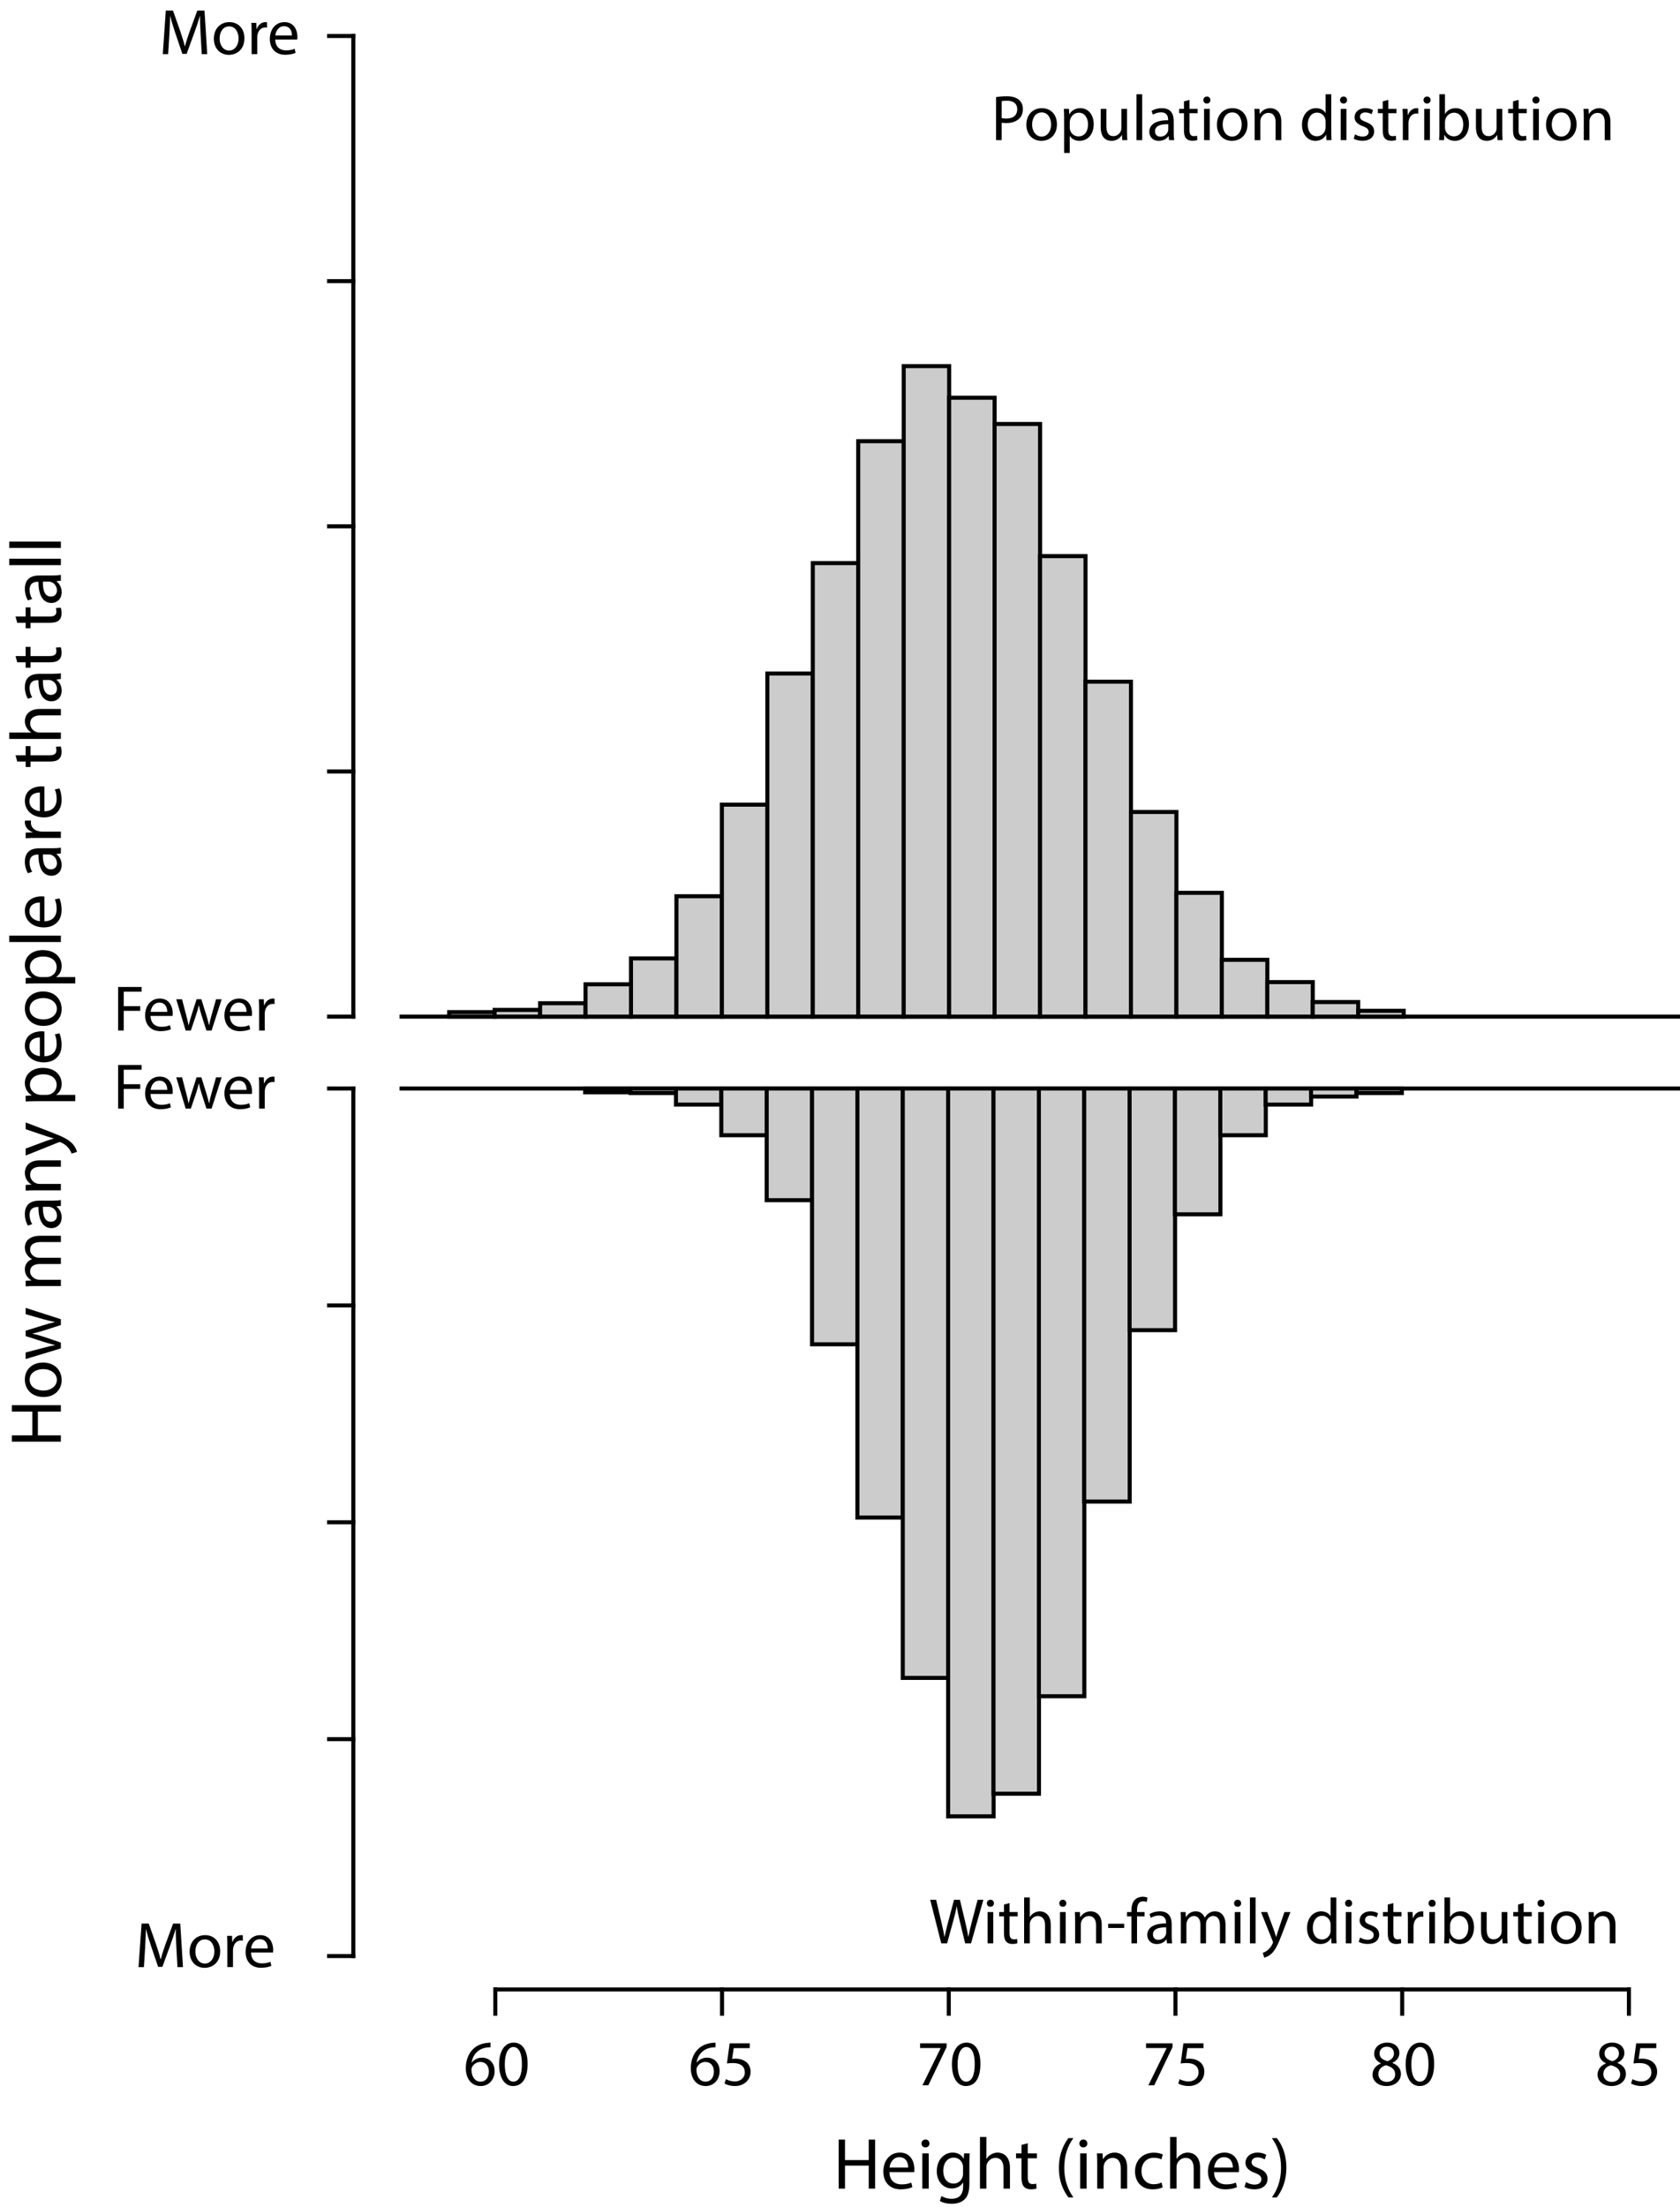 <svg xmlns="http://www.w3.org/2000/svg" xmlns:xlink="http://www.w3.org/1999/xlink" version="1.1" id="Layer_1" x="0px" y="0px" width="207.914px" height="273.008px" viewBox="0 0 207.914 273.008" enable-background="new 0 0 207.914 273.008" xml:space="preserve">
<g>
	<path d="M24.833,4.329c-0.04-0.751-0.088-1.655-0.08-2.327h-0.024c-0.184,0.631-0.408,1.303-0.68,2.047l-0.952,2.615h-0.528   l-0.872-2.567c-0.256-0.759-0.472-1.455-0.624-2.095h-0.016c-0.016,0.671-0.056,1.575-0.104,2.383l-0.144,2.311h-0.664l0.375-5.389   h0.888l0.919,2.606c0.224,0.664,0.408,1.255,0.544,1.815h0.024c0.136-0.544,0.328-1.136,0.567-1.815l0.959-2.606h0.888l0.336,5.389   h-0.68L24.833,4.329z"/>
	<path d="M30.249,4.729c0,1.431-0.992,2.055-1.927,2.055c-1.047,0-1.855-0.768-1.855-1.991c0-1.295,0.848-2.055,1.919-2.055   C29.497,2.738,30.249,3.545,30.249,4.729z M27.178,4.769c0,0.847,0.487,1.487,1.175,1.487c0.671,0,1.175-0.631,1.175-1.503   c0-0.656-0.328-1.487-1.159-1.487C27.538,3.266,27.178,4.033,27.178,4.769z"/>
	<path d="M31.138,4.033c0-0.456-0.008-0.848-0.032-1.207h0.616l0.024,0.759h0.032c0.176-0.52,0.6-0.848,1.072-0.848   c0.08,0,0.136,0.008,0.2,0.024v0.664c-0.072-0.016-0.144-0.024-0.24-0.024c-0.496,0-0.848,0.376-0.944,0.904   c-0.016,0.096-0.032,0.208-0.032,0.328v2.063h-0.696V4.033z"/>
	<path d="M34.066,4.889c0.016,0.952,0.624,1.343,1.327,1.343c0.504,0,0.808-0.088,1.071-0.2l0.12,0.504   c-0.248,0.112-0.672,0.24-1.287,0.24c-1.191,0-1.903-0.784-1.903-1.951s0.688-2.087,1.815-2.087c1.264,0,1.599,1.112,1.599,1.823   c0,0.144-0.016,0.256-0.024,0.328H34.066z M36.128,4.385c0.008-0.448-0.184-1.144-0.975-1.144c-0.712,0-1.023,0.656-1.08,1.144   H36.128z"/>
</g>
<g>
	<path d="M21.833,240.99c-0.04-0.751-0.088-1.655-0.08-2.326h-0.024c-0.184,0.631-0.408,1.303-0.68,2.047l-0.952,2.614h-0.528   l-0.872-2.566c-0.256-0.76-0.472-1.455-0.624-2.095h-0.016c-0.016,0.671-0.056,1.575-0.104,2.383l-0.144,2.311h-0.664l0.375-5.39   h0.888l0.919,2.606c0.224,0.664,0.408,1.256,0.544,1.815h0.024c0.136-0.544,0.328-1.136,0.567-1.815l0.959-2.606h0.888l0.336,5.39   h-0.68L21.833,240.99z"/>
	<path d="M27.249,241.391c0,1.431-0.992,2.055-1.927,2.055c-1.047,0-1.855-0.768-1.855-1.991c0-1.295,0.848-2.055,1.919-2.055   C26.497,239.399,27.249,240.207,27.249,241.391z M24.178,241.431c0,0.847,0.487,1.486,1.175,1.486c0.671,0,1.175-0.631,1.175-1.503   c0-0.655-0.328-1.487-1.159-1.487C24.538,239.927,24.178,240.694,24.178,241.431z"/>
	<path d="M28.138,240.694c0-0.455-0.008-0.848-0.032-1.207h0.616l0.024,0.76h0.032c0.176-0.52,0.6-0.848,1.072-0.848   c0.08,0,0.136,0.008,0.2,0.023v0.664c-0.072-0.016-0.144-0.024-0.24-0.024c-0.496,0-0.848,0.376-0.944,0.904   c-0.016,0.096-0.032,0.208-0.032,0.327v2.063h-0.696V240.694z"/>
	<path d="M31.066,241.55c0.016,0.952,0.624,1.344,1.327,1.344c0.504,0,0.808-0.088,1.071-0.2l0.12,0.504   c-0.248,0.112-0.672,0.24-1.287,0.24c-1.191,0-1.903-0.784-1.903-1.951c0-1.168,0.688-2.087,1.815-2.087   c1.264,0,1.599,1.111,1.599,1.823c0,0.144-0.016,0.256-0.024,0.327H31.066z M33.128,241.047c0.008-0.448-0.184-1.144-0.975-1.144   c-0.712,0-1.023,0.655-1.08,1.144H33.128z"/>
</g>
<g>
	<path d="M60.703,253.279c-0.144-0.008-0.328,0-0.528,0.032c-1.103,0.185-1.687,0.991-1.807,1.848h0.024   c0.248-0.328,0.68-0.601,1.255-0.601c0.92,0,1.567,0.664,1.567,1.68c0,0.951-0.647,1.831-1.727,1.831   c-1.111,0-1.839-0.863-1.839-2.215c0-1.023,0.368-1.831,0.879-2.343c0.432-0.424,1.007-0.688,1.663-0.768   c0.208-0.032,0.384-0.04,0.512-0.04V253.279z M60.503,256.278c0-0.744-0.424-1.191-1.072-1.191c-0.424,0-0.815,0.264-1.007,0.64   c-0.048,0.08-0.08,0.184-0.08,0.312c0.016,0.855,0.408,1.487,1.144,1.487C60.095,257.525,60.503,257.021,60.503,256.278z"/>
	<path d="M65.294,255.326c0,1.768-0.656,2.743-1.807,2.743c-1.015,0-1.703-0.952-1.719-2.671c0-1.743,0.752-2.702,1.807-2.702   C64.671,252.696,65.294,253.672,65.294,255.326z M62.472,255.406c0,1.352,0.416,2.119,1.055,2.119c0.72,0,1.063-0.84,1.063-2.167   c0-1.279-0.328-2.118-1.056-2.118C62.919,253.24,62.472,253.991,62.472,255.406z"/>
</g>
<g>
	<path d="M88.548,253.279c-0.145-0.008-0.328,0-0.528,0.032c-1.103,0.185-1.687,0.991-1.807,1.848h0.024   c0.248-0.328,0.68-0.601,1.255-0.601c0.92,0,1.568,0.664,1.568,1.68c0,0.951-0.647,1.831-1.728,1.831   c-1.111,0-1.839-0.863-1.839-2.215c0-1.023,0.368-1.831,0.879-2.343c0.432-0.424,1.007-0.688,1.664-0.768   c0.208-0.032,0.384-0.04,0.512-0.04V253.279z M88.348,256.278c0-0.744-0.424-1.191-1.072-1.191c-0.424,0-0.815,0.264-1.007,0.64   c-0.048,0.08-0.08,0.184-0.08,0.312c0.016,0.855,0.408,1.487,1.144,1.487C87.94,257.525,88.348,257.021,88.348,256.278z"/>
	<path d="M92.787,253.376h-1.982l-0.2,1.335c0.12-0.016,0.232-0.032,0.424-0.032c0.4,0,0.8,0.088,1.119,0.28   c0.408,0.231,0.744,0.68,0.744,1.335c0,1.016-0.808,1.775-1.935,1.775c-0.568,0-1.048-0.16-1.296-0.32l0.176-0.535   c0.216,0.128,0.64,0.287,1.111,0.287c0.664,0,1.231-0.432,1.231-1.127c-0.008-0.672-0.455-1.151-1.495-1.151   c-0.296,0-0.527,0.032-0.72,0.056l0.336-2.494h2.486V253.376z"/>
</g>
<g>
	<path d="M117.149,252.784v0.464l-2.263,4.733h-0.728l2.255-4.598v-0.016h-2.543v-0.584H117.149z"/>
	<path d="M121.333,255.326c0,1.768-0.655,2.743-1.807,2.743c-1.016,0-1.703-0.952-1.72-2.671c0-1.743,0.752-2.702,1.808-2.702   C120.71,252.696,121.333,253.672,121.333,255.326z M118.511,255.406c0,1.352,0.416,2.119,1.056,2.119   c0.72,0,1.063-0.84,1.063-2.167c0-1.279-0.328-2.118-1.056-2.118C118.958,253.24,118.511,253.991,118.511,255.406z"/>
</g>
<g>
	<path d="M145.11,252.784v0.464l-2.263,4.733h-0.728l2.255-4.598v-0.016h-2.543v-0.584H145.11z"/>
	<path d="M148.942,253.376h-1.983l-0.199,1.335c0.12-0.016,0.231-0.032,0.424-0.032c0.399,0,0.799,0.088,1.119,0.28   c0.407,0.231,0.743,0.68,0.743,1.335c0,1.016-0.808,1.775-1.935,1.775c-0.567,0-1.048-0.16-1.295-0.32l0.176-0.535   c0.216,0.128,0.64,0.287,1.111,0.287c0.663,0,1.231-0.432,1.231-1.127c-0.009-0.672-0.456-1.151-1.495-1.151   c-0.296,0-0.528,0.032-0.72,0.056l0.336-2.494h2.486V253.376z"/>
</g>
<g>
	<path d="M104.576,264.69v2.539h2.936v-2.539h0.792v6.067h-0.792v-2.845h-2.936v2.845h-0.783v-6.067H104.576z"/>
	<path d="M110.075,268.724c0.019,1.071,0.702,1.513,1.495,1.513c0.567,0,0.909-0.1,1.206-0.226l0.135,0.567   c-0.278,0.126-0.756,0.27-1.449,0.27c-1.341,0-2.143-0.882-2.143-2.196s0.774-2.35,2.044-2.35c1.422,0,1.8,1.251,1.8,2.053   c0,0.162-0.018,0.288-0.026,0.369H110.075z M112.398,268.156c0.009-0.504-0.207-1.287-1.099-1.287   c-0.801,0-1.152,0.738-1.215,1.287H112.398z"/>
	<path d="M115.025,265.177c0.009,0.27-0.188,0.485-0.504,0.485c-0.279,0-0.478-0.216-0.478-0.485c0-0.279,0.207-0.495,0.495-0.495   C114.837,264.682,115.025,264.897,115.025,265.177z M114.144,270.758V266.4h0.792v4.357H114.144z"/>
	<path d="M120.003,266.4c-0.018,0.315-0.035,0.667-0.035,1.197v2.53c0,0.999-0.198,1.611-0.622,1.989   c-0.423,0.396-1.035,0.522-1.584,0.522c-0.522,0-1.099-0.126-1.449-0.36l0.198-0.603c0.288,0.18,0.737,0.342,1.278,0.342   c0.81,0,1.404-0.423,1.404-1.521v-0.486h-0.019c-0.243,0.405-0.711,0.729-1.386,0.729c-1.081,0-1.854-0.918-1.854-2.125   c0-1.477,0.963-2.313,1.962-2.313c0.757,0,1.171,0.396,1.359,0.756h0.019l0.036-0.657H120.003z M119.185,268.12   c0-0.135-0.01-0.252-0.046-0.36c-0.144-0.459-0.53-0.837-1.106-0.837c-0.757,0-1.297,0.64-1.297,1.647   c0,0.855,0.433,1.566,1.287,1.566c0.486,0,0.928-0.306,1.099-0.811c0.045-0.135,0.063-0.288,0.063-0.423V268.12z"/>
	<path d="M121.28,264.366h0.792v2.719h0.018c0.126-0.225,0.324-0.423,0.567-0.559c0.234-0.135,0.514-0.225,0.811-0.225   c0.585,0,1.521,0.36,1.521,1.863v2.593h-0.792v-2.503c0-0.702-0.262-1.296-1.009-1.296c-0.513,0-0.918,0.36-1.062,0.792   c-0.045,0.108-0.054,0.226-0.054,0.378v2.629h-0.792V264.366z"/>
	<path d="M127.193,265.149v1.251h1.134v0.604h-1.134v2.35c0,0.54,0.153,0.847,0.594,0.847c0.207,0,0.36-0.027,0.459-0.055   l0.036,0.595c-0.152,0.062-0.396,0.107-0.702,0.107c-0.369,0-0.666-0.116-0.854-0.333c-0.226-0.233-0.307-0.621-0.307-1.134v-2.377   h-0.675V266.4h0.675v-1.044L127.193,265.149z"/>
	<path d="M132.845,264.51c-0.656,0.883-1.134,2.053-1.134,3.683c0,1.603,0.495,2.755,1.134,3.655h-0.621   c-0.566-0.747-1.179-1.899-1.179-3.655c0.009-1.773,0.612-2.926,1.179-3.683H132.845z"/>
	<path d="M134.564,265.177c0.009,0.27-0.189,0.485-0.505,0.485c-0.278,0-0.477-0.216-0.477-0.485c0-0.279,0.207-0.495,0.495-0.495   C134.375,264.682,134.564,264.897,134.564,265.177z M133.682,270.758V266.4h0.792v4.357H133.682z"/>
	<path d="M135.788,267.58c0-0.45-0.01-0.819-0.036-1.18h0.702l0.045,0.721h0.018c0.217-0.414,0.721-0.819,1.44-0.819   c0.604,0,1.54,0.36,1.54,1.854v2.602h-0.792v-2.512c0-0.702-0.262-1.287-1.009-1.287c-0.522,0-0.927,0.369-1.062,0.811   c-0.036,0.099-0.054,0.233-0.054,0.369v2.619h-0.792V267.58z"/>
	<path d="M143.889,270.596c-0.207,0.108-0.666,0.252-1.251,0.252c-1.314,0-2.17-0.891-2.17-2.224c0-1.341,0.918-2.313,2.341-2.313   c0.468,0,0.882,0.117,1.099,0.226l-0.181,0.612c-0.188-0.108-0.486-0.207-0.918-0.207c-0.999,0-1.539,0.737-1.539,1.647   c0,1.008,0.647,1.629,1.512,1.629c0.45,0,0.747-0.117,0.973-0.216L143.889,270.596z"/>
	<path d="M144.814,264.366h0.792v2.719h0.019c0.126-0.225,0.324-0.423,0.567-0.559c0.233-0.135,0.513-0.225,0.81-0.225   c0.586,0,1.521,0.36,1.521,1.863v2.593h-0.792v-2.503c0-0.702-0.261-1.296-1.008-1.296c-0.514,0-0.919,0.36-1.062,0.792   c-0.045,0.108-0.055,0.226-0.055,0.378v2.629h-0.792V264.366z"/>
	<path d="M150.251,268.724c0.018,1.071,0.702,1.513,1.494,1.513c0.567,0,0.909-0.1,1.207-0.226l0.135,0.567   c-0.279,0.126-0.757,0.27-1.449,0.27c-1.342,0-2.143-0.882-2.143-2.196s0.773-2.35,2.043-2.35c1.423,0,1.801,1.251,1.801,2.053   c0,0.162-0.018,0.288-0.027,0.369H150.251z M152.573,268.156c0.01-0.504-0.207-1.287-1.098-1.287c-0.802,0-1.152,0.738-1.216,1.287   H152.573z"/>
	<path d="M154.211,269.948c0.233,0.152,0.647,0.314,1.044,0.314c0.576,0,0.847-0.288,0.847-0.648c0-0.378-0.226-0.585-0.811-0.801   c-0.783-0.279-1.152-0.711-1.152-1.233c0-0.702,0.567-1.278,1.503-1.278c0.441,0,0.828,0.126,1.071,0.271l-0.197,0.576   c-0.172-0.108-0.486-0.253-0.892-0.253c-0.468,0-0.729,0.271-0.729,0.595c0,0.36,0.262,0.522,0.828,0.738   c0.757,0.288,1.144,0.666,1.144,1.314c0,0.765-0.594,1.305-1.629,1.305c-0.478,0-0.919-0.116-1.225-0.297L154.211,269.948z"/>
	<path d="M157.405,271.848c0.64-0.892,1.135-2.062,1.135-3.683c0-1.611-0.486-2.764-1.135-3.655h0.612   c0.576,0.738,1.18,1.891,1.18,3.664c0,1.765-0.604,2.908-1.18,3.674H157.405z"/>
</g>
<g>
	<path d="M169.866,256.662c0-0.656,0.392-1.119,1.031-1.392l-0.008-0.023c-0.575-0.272-0.823-0.72-0.823-1.168   c0-0.823,0.695-1.383,1.607-1.383c1.007,0,1.511,0.632,1.511,1.279c0,0.439-0.216,0.911-0.855,1.215v0.024   c0.647,0.256,1.047,0.712,1.047,1.343c0,0.904-0.775,1.512-1.767,1.512C170.522,258.069,169.866,257.422,169.866,256.662z    M172.665,256.63c0-0.632-0.44-0.936-1.144-1.136c-0.607,0.177-0.936,0.576-0.936,1.072c-0.024,0.527,0.376,0.991,1.039,0.991   C172.257,257.558,172.665,257.166,172.665,256.63z M170.729,254.031c0,0.52,0.393,0.8,0.992,0.96   c0.447-0.152,0.791-0.472,0.791-0.944c0-0.415-0.248-0.847-0.879-0.847C171.05,253.2,170.729,253.584,170.729,254.031z"/>
	<path d="M177.488,255.326c0,1.768-0.655,2.743-1.807,2.743c-1.016,0-1.703-0.952-1.72-2.671c0-1.743,0.752-2.702,1.808-2.702   C176.865,252.696,177.488,253.672,177.488,255.326z M174.666,255.406c0,1.352,0.416,2.119,1.056,2.119   c0.72,0,1.063-0.84,1.063-2.167c0-1.279-0.328-2.118-1.056-2.118C175.113,253.24,174.666,253.991,174.666,255.406z"/>
</g>
<g>
	<path d="M197.711,256.662c0-0.656,0.392-1.119,1.031-1.392l-0.008-0.023c-0.575-0.272-0.823-0.72-0.823-1.168   c0-0.823,0.695-1.383,1.607-1.383c1.007,0,1.511,0.632,1.511,1.279c0,0.439-0.216,0.911-0.855,1.215v0.024   c0.647,0.256,1.047,0.712,1.047,1.343c0,0.904-0.775,1.512-1.767,1.512C198.367,258.069,197.711,257.422,197.711,256.662z    M200.51,256.63c0-0.632-0.44-0.936-1.144-1.136c-0.607,0.177-0.936,0.576-0.936,1.072c-0.024,0.527,0.376,0.991,1.039,0.991   C200.102,257.558,200.51,257.166,200.51,256.63z M198.574,254.031c0,0.52,0.393,0.8,0.992,0.96   c0.447-0.152,0.791-0.472,0.791-0.944c0-0.415-0.248-0.847-0.879-0.847C198.895,253.2,198.574,253.584,198.574,254.031z"/>
	<path d="M204.981,253.376h-1.983l-0.199,1.335c0.12-0.016,0.231-0.032,0.424-0.032c0.399,0,0.799,0.088,1.119,0.28   c0.407,0.231,0.743,0.68,0.743,1.335c0,1.016-0.808,1.775-1.935,1.775c-0.567,0-1.048-0.16-1.295-0.32l0.176-0.535   c0.216,0.128,0.64,0.287,1.111,0.287c0.663,0,1.231-0.432,1.231-1.127c-0.009-0.672-0.456-1.151-1.495-1.151   c-0.296,0-0.528,0.032-0.72,0.056l0.336-2.494h2.486V253.376z"/>
</g>
<g>
	<path d="M123.27,12.014c0.336-0.056,0.775-0.104,1.335-0.104c0.688,0,1.191,0.16,1.511,0.448c0.297,0.256,0.473,0.648,0.473,1.127   c0,0.488-0.145,0.872-0.416,1.151c-0.368,0.392-0.968,0.592-1.647,0.592c-0.208,0-0.399-0.008-0.56-0.048v2.159h-0.695V12.014z    M123.965,14.612c0.152,0.04,0.344,0.056,0.576,0.056c0.839,0,1.351-0.408,1.351-1.151c0-0.712-0.503-1.056-1.271-1.056   c-0.305,0-0.536,0.024-0.656,0.056V14.612z"/>
	<path d="M130.804,15.372c0,1.431-0.991,2.055-1.927,2.055c-1.048,0-1.855-0.768-1.855-1.991c0-1.295,0.848-2.055,1.919-2.055   C130.052,13.381,130.804,14.188,130.804,15.372z M127.733,15.412c0,0.847,0.487,1.487,1.175,1.487c0.672,0,1.176-0.631,1.176-1.503   c0-0.656-0.328-1.487-1.159-1.487C128.093,13.909,127.733,14.676,127.733,15.412z"/>
	<path d="M131.693,14.732c0-0.496-0.016-0.896-0.032-1.263h0.632l0.031,0.664h0.017c0.288-0.472,0.743-0.752,1.375-0.752   c0.936,0,1.64,0.792,1.64,1.967c0,1.391-0.848,2.079-1.76,2.079c-0.512,0-0.959-0.224-1.191-0.607h-0.016v2.103h-0.695V14.732z    M132.389,15.764c0,0.104,0.016,0.2,0.032,0.288c0.128,0.488,0.552,0.823,1.056,0.823c0.743,0,1.175-0.607,1.175-1.495   c0-0.775-0.407-1.439-1.151-1.439c-0.479,0-0.928,0.344-1.063,0.871c-0.024,0.088-0.048,0.192-0.048,0.288V15.764z"/>
	<path d="M139.482,16.284c0,0.399,0.009,0.751,0.033,1.055h-0.624l-0.04-0.632h-0.016c-0.185,0.312-0.592,0.72-1.279,0.72   c-0.608,0-1.336-0.336-1.336-1.695v-2.263h0.703v2.143c0,0.735,0.225,1.231,0.864,1.231c0.472,0,0.8-0.328,0.927-0.64   c0.041-0.104,0.064-0.232,0.064-0.36v-2.375h0.703V16.284z"/>
	<path d="M140.652,11.662h0.704v5.677h-0.704V11.662z"/>
	<path d="M144.684,17.339l-0.057-0.488h-0.023c-0.216,0.304-0.632,0.576-1.184,0.576c-0.783,0-1.184-0.552-1.184-1.111   c0-0.936,0.832-1.447,2.327-1.439v-0.08c0-0.32-0.088-0.896-0.88-0.896c-0.359,0-0.735,0.112-1.007,0.288l-0.16-0.463   c0.319-0.208,0.784-0.344,1.271-0.344c1.183,0,1.472,0.808,1.472,1.583v1.447c0,0.335,0.016,0.664,0.063,0.927H144.684z    M144.58,15.364c-0.768-0.016-1.64,0.12-1.64,0.872c0,0.456,0.304,0.672,0.663,0.672c0.504,0,0.824-0.32,0.936-0.648   c0.024-0.072,0.041-0.152,0.041-0.224V15.364z"/>
	<path d="M147.213,12.357v1.112h1.007v0.536h-1.007v2.086c0,0.48,0.136,0.752,0.527,0.752c0.184,0,0.32-0.024,0.408-0.048   l0.031,0.527c-0.136,0.056-0.352,0.096-0.623,0.096c-0.328,0-0.592-0.104-0.76-0.296c-0.2-0.208-0.271-0.552-0.271-1.007v-2.111   h-0.6v-0.536h0.6v-0.928L147.213,12.357z"/>
	<path d="M149.797,12.381c0.008,0.24-0.168,0.432-0.448,0.432c-0.248,0-0.424-0.192-0.424-0.432c0-0.248,0.185-0.439,0.44-0.439   C149.629,11.942,149.797,12.134,149.797,12.381z M149.013,17.339v-3.87h0.704v3.87H149.013z"/>
	<path d="M154.387,15.372c0,1.431-0.991,2.055-1.927,2.055c-1.048,0-1.854-0.768-1.854-1.991c0-1.295,0.848-2.055,1.918-2.055   C153.635,13.381,154.387,14.188,154.387,15.372z M151.316,15.412c0,0.847,0.488,1.487,1.176,1.487c0.672,0,1.176-0.631,1.176-1.503   c0-0.656-0.328-1.487-1.16-1.487C151.677,13.909,151.316,14.676,151.316,15.412z"/>
	<path d="M155.277,14.517c0-0.4-0.008-0.728-0.032-1.047h0.624l0.039,0.64h0.017c0.192-0.368,0.64-0.728,1.279-0.728   c0.536,0,1.367,0.32,1.367,1.647v2.311h-0.704v-2.231c0-0.624-0.231-1.143-0.895-1.143c-0.465,0-0.824,0.328-0.943,0.719   c-0.033,0.088-0.049,0.208-0.049,0.328v2.327h-0.703V14.517z"/>
	<path d="M164.755,11.662v4.677c0,0.344,0.008,0.736,0.032,1h-0.632l-0.032-0.671h-0.016c-0.216,0.432-0.688,0.759-1.319,0.759   c-0.936,0-1.655-0.792-1.655-1.967c-0.008-1.288,0.791-2.079,1.735-2.079c0.591,0,0.991,0.28,1.167,0.592h0.016v-2.311H164.755z    M164.051,15.044c0-0.088-0.008-0.208-0.031-0.295c-0.104-0.448-0.488-0.816-1.016-0.816c-0.728,0-1.159,0.64-1.159,1.495   c0,0.784,0.384,1.431,1.144,1.431c0.471,0,0.903-0.312,1.031-0.839c0.023-0.096,0.031-0.192,0.031-0.304V15.044z"/>
	<path d="M166.709,12.381c0.008,0.24-0.168,0.432-0.448,0.432c-0.248,0-0.424-0.192-0.424-0.432c0-0.248,0.185-0.439,0.44-0.439   C166.541,11.942,166.709,12.134,166.709,12.381z M165.925,17.339v-3.87h0.704v3.87H165.925z"/>
	<path d="M167.701,16.619c0.208,0.136,0.576,0.28,0.928,0.28c0.512,0,0.752-0.256,0.752-0.576c0-0.335-0.201-0.52-0.721-0.711   c-0.695-0.248-1.023-0.632-1.023-1.095c0-0.624,0.504-1.136,1.336-1.136c0.392,0,0.735,0.112,0.951,0.24l-0.176,0.512   c-0.152-0.096-0.432-0.224-0.791-0.224c-0.416,0-0.648,0.24-0.648,0.528c0,0.32,0.232,0.464,0.736,0.656   c0.671,0.256,1.015,0.591,1.015,1.167c0,0.68-0.527,1.16-1.446,1.16c-0.424,0-0.816-0.104-1.088-0.264L167.701,16.619z"/>
	<path d="M171.812,12.357v1.112h1.008v0.536h-1.008v2.086c0,0.48,0.136,0.752,0.527,0.752c0.185,0,0.32-0.024,0.408-0.048   l0.032,0.527c-0.136,0.056-0.353,0.096-0.624,0.096c-0.328,0-0.592-0.104-0.76-0.296c-0.199-0.208-0.271-0.552-0.271-1.007v-2.111   h-0.6v-0.536h0.6v-0.928L171.812,12.357z"/>
	<path d="M173.613,14.676c0-0.456-0.008-0.848-0.032-1.207h0.616l0.023,0.759h0.031c0.177-0.52,0.601-0.848,1.072-0.848   c0.08,0,0.136,0.008,0.199,0.024v0.664c-0.071-0.016-0.144-0.024-0.239-0.024c-0.496,0-0.848,0.376-0.943,0.904   c-0.017,0.096-0.032,0.208-0.032,0.328v2.063h-0.695V14.676z"/>
	<path d="M177.044,12.381c0.008,0.24-0.168,0.432-0.448,0.432c-0.247,0-0.424-0.192-0.424-0.432c0-0.248,0.185-0.439,0.44-0.439   C176.876,11.942,177.044,12.134,177.044,12.381z M176.26,17.339v-3.87h0.704v3.87H176.26z"/>
	<path d="M178.101,17.339c0.017-0.264,0.032-0.656,0.032-1v-4.677h0.695v2.431h0.016c0.248-0.432,0.695-0.712,1.32-0.712   c0.959,0,1.639,0.8,1.631,1.975c0,1.383-0.872,2.071-1.735,2.071c-0.56,0-1.008-0.216-1.296-0.728h-0.023l-0.032,0.64H178.101z    M178.828,15.788c0,0.088,0.016,0.176,0.032,0.256c0.136,0.488,0.544,0.824,1.056,0.824c0.735,0,1.175-0.6,1.175-1.487   c0-0.775-0.399-1.439-1.151-1.439c-0.479,0-0.928,0.328-1.071,0.863c-0.017,0.08-0.04,0.176-0.04,0.288V15.788z"/>
	<path d="M185.922,16.284c0,0.399,0.009,0.751,0.033,1.055h-0.624l-0.04-0.632h-0.016c-0.185,0.312-0.592,0.72-1.279,0.72   c-0.608,0-1.336-0.336-1.336-1.695v-2.263h0.703v2.143c0,0.735,0.225,1.231,0.864,1.231c0.472,0,0.8-0.328,0.927-0.64   c0.041-0.104,0.064-0.232,0.064-0.36v-2.375h0.703V16.284z"/>
	<path d="M187.939,12.357v1.112h1.008v0.536h-1.008v2.086c0,0.48,0.137,0.752,0.528,0.752c0.184,0,0.319-0.024,0.407-0.048   l0.032,0.527c-0.136,0.056-0.352,0.096-0.624,0.096c-0.327,0-0.591-0.104-0.759-0.296c-0.2-0.208-0.272-0.552-0.272-1.007v-2.111   h-0.6v-0.536h0.6v-0.928L187.939,12.357z"/>
	<path d="M190.524,12.381c0.008,0.24-0.168,0.432-0.448,0.432c-0.247,0-0.424-0.192-0.424-0.432c0-0.248,0.185-0.439,0.44-0.439   C190.356,11.942,190.524,12.134,190.524,12.381z M189.74,17.339v-3.87h0.704v3.87H189.74z"/>
	<path d="M195.115,15.372c0,1.431-0.992,2.055-1.928,2.055c-1.047,0-1.854-0.768-1.854-1.991c0-1.295,0.848-2.055,1.919-2.055   C194.363,13.381,195.115,14.188,195.115,15.372z M192.045,15.412c0,0.847,0.487,1.487,1.176,1.487c0.671,0,1.175-0.631,1.175-1.503   c0-0.656-0.328-1.487-1.159-1.487C192.404,13.909,192.045,14.676,192.045,15.412z"/>
	<path d="M196.004,14.517c0-0.4-0.008-0.728-0.031-1.047h0.623l0.041,0.64h0.016c0.191-0.368,0.64-0.728,1.279-0.728   c0.535,0,1.367,0.32,1.367,1.647v2.311h-0.703v-2.231c0-0.624-0.232-1.143-0.896-1.143c-0.463,0-0.823,0.328-0.943,0.719   c-0.031,0.088-0.048,0.208-0.048,0.328v2.327h-0.704V14.517z"/>
</g>
<g>
	<path d="M116.486,240.414l-1.367-5.389h0.735l0.64,2.727c0.16,0.672,0.304,1.343,0.399,1.863h0.017   c0.088-0.536,0.256-1.176,0.439-1.871l0.72-2.719h0.728l0.655,2.734c0.152,0.64,0.296,1.279,0.376,1.847h0.016   c0.112-0.592,0.265-1.191,0.432-1.862l0.712-2.719h0.712l-1.527,5.389h-0.728l-0.68-2.807c-0.168-0.688-0.28-1.215-0.352-1.759   h-0.017c-0.096,0.536-0.216,1.063-0.415,1.759l-0.768,2.807H116.486z"/>
	<path d="M123.006,235.457c0.008,0.24-0.168,0.432-0.447,0.432c-0.248,0-0.424-0.191-0.424-0.432c0-0.248,0.184-0.439,0.439-0.439   C122.838,235.018,123.006,235.209,123.006,235.457z M122.223,240.414v-3.869h0.703v3.869H122.223z"/>
	<path d="M124.942,235.433v1.112h1.007v0.535h-1.007v2.087c0,0.479,0.136,0.752,0.527,0.752c0.184,0,0.32-0.024,0.408-0.048   l0.031,0.527c-0.136,0.056-0.352,0.096-0.623,0.096c-0.328,0-0.592-0.104-0.76-0.296c-0.2-0.208-0.271-0.552-0.271-1.007v-2.111   h-0.6v-0.535h0.6v-0.928L124.942,235.433z"/>
	<path d="M126.742,234.737h0.704v2.415h0.016c0.112-0.2,0.288-0.376,0.504-0.496c0.208-0.12,0.456-0.2,0.72-0.2   c0.52,0,1.352,0.32,1.352,1.655v2.303h-0.704v-2.223c0-0.623-0.231-1.151-0.896-1.151c-0.456,0-0.815,0.32-0.943,0.704   c-0.04,0.096-0.048,0.199-0.048,0.336v2.334h-0.704V234.737z"/>
	<path d="M131.966,235.457c0.008,0.24-0.168,0.432-0.447,0.432c-0.248,0-0.424-0.191-0.424-0.432c0-0.248,0.184-0.439,0.439-0.439   C131.798,235.018,131.966,235.209,131.966,235.457z M131.183,240.414v-3.869h0.703v3.869H131.183z"/>
	<path d="M133.055,237.592c0-0.399-0.008-0.728-0.032-1.047h0.624l0.04,0.64h0.016c0.192-0.368,0.64-0.729,1.279-0.729   c0.536,0,1.367,0.32,1.367,1.647v2.311h-0.703v-2.23c0-0.624-0.232-1.144-0.896-1.144c-0.464,0-0.824,0.328-0.943,0.72   c-0.032,0.088-0.049,0.208-0.049,0.328v2.326h-0.703V237.592z"/>
	<path d="M139.126,237.991v0.521h-1.976v-0.521H139.126z"/>
	<path d="M140.022,240.414v-3.334h-0.544v-0.535h0.544v-0.185c0-0.544,0.12-1.039,0.448-1.351c0.264-0.256,0.615-0.36,0.943-0.36   c0.248,0,0.464,0.056,0.6,0.112l-0.096,0.543c-0.104-0.048-0.248-0.088-0.448-0.088c-0.6,0-0.752,0.528-0.752,1.12v0.208h0.936   v0.535h-0.936v3.334H140.022z"/>
	<path d="M144.43,240.414l-0.057-0.487h-0.023c-0.216,0.304-0.632,0.575-1.184,0.575c-0.783,0-1.184-0.552-1.184-1.111   c0-0.936,0.832-1.447,2.327-1.438v-0.08c0-0.32-0.088-0.896-0.88-0.896c-0.359,0-0.735,0.111-1.007,0.287l-0.16-0.463   c0.319-0.208,0.783-0.345,1.271-0.345c1.183,0,1.471,0.808,1.471,1.584v1.447c0,0.335,0.017,0.663,0.064,0.927H144.43z    M144.325,238.439c-0.768-0.016-1.639,0.12-1.639,0.871c0,0.456,0.304,0.672,0.663,0.672c0.504,0,0.824-0.319,0.936-0.647   c0.024-0.072,0.04-0.152,0.04-0.224V238.439z"/>
	<path d="M146.143,237.592c0-0.399-0.008-0.728-0.032-1.047h0.616l0.031,0.623h0.024c0.216-0.367,0.575-0.712,1.215-0.712   c0.528,0,0.928,0.32,1.096,0.776h0.016c0.12-0.216,0.272-0.384,0.433-0.504c0.231-0.176,0.487-0.272,0.855-0.272   c0.512,0,1.271,0.336,1.271,1.68v2.278h-0.688v-2.19c0-0.744-0.271-1.191-0.839-1.191c-0.4,0-0.712,0.296-0.832,0.64   c-0.032,0.096-0.056,0.224-0.056,0.352v2.391h-0.688v-2.318c0-0.616-0.272-1.063-0.808-1.063c-0.44,0-0.76,0.352-0.872,0.703   c-0.04,0.104-0.056,0.225-0.056,0.345v2.334h-0.688V237.592z"/>
	<path d="M153.598,235.457c0.008,0.24-0.168,0.432-0.447,0.432c-0.248,0-0.424-0.191-0.424-0.432c0-0.248,0.184-0.439,0.439-0.439   C153.43,235.018,153.598,235.209,153.598,235.457z M152.814,240.414v-3.869h0.703v3.869H152.814z"/>
	<path d="M154.687,234.737h0.703v5.677h-0.703V234.737z"/>
	<path d="M156.83,236.545l0.848,2.286c0.088,0.256,0.184,0.56,0.248,0.792h0.016c0.072-0.232,0.152-0.528,0.248-0.808l0.768-2.271   h0.743l-1.056,2.758c-0.503,1.327-0.847,2.007-1.327,2.423c-0.344,0.304-0.688,0.424-0.863,0.456l-0.176-0.592   c0.176-0.056,0.408-0.168,0.615-0.344c0.192-0.152,0.433-0.424,0.592-0.784c0.032-0.071,0.057-0.128,0.057-0.168   c0-0.039-0.017-0.096-0.049-0.184l-1.431-3.565H156.83z"/>
	<path d="M165.38,234.737v4.678c0,0.344,0.008,0.735,0.032,0.999h-0.632l-0.032-0.671h-0.016c-0.216,0.432-0.688,0.759-1.319,0.759   c-0.936,0-1.655-0.791-1.655-1.967c-0.008-1.287,0.792-2.079,1.735-2.079c0.592,0,0.991,0.28,1.167,0.592h0.017v-2.311H165.38z    M164.677,238.119c0-0.088-0.008-0.207-0.032-0.295c-0.104-0.448-0.487-0.816-1.016-0.816c-0.728,0-1.159,0.64-1.159,1.495   c0,0.784,0.384,1.432,1.144,1.432c0.472,0,0.903-0.312,1.031-0.84c0.024-0.096,0.032-0.191,0.032-0.304V238.119z"/>
	<path d="M167.333,235.457c0.008,0.24-0.168,0.432-0.447,0.432c-0.248,0-0.424-0.191-0.424-0.432c0-0.248,0.184-0.439,0.439-0.439   C167.165,235.018,167.333,235.209,167.333,235.457z M166.55,240.414v-3.869h0.703v3.869H166.55z"/>
	<path d="M168.326,239.694c0.208,0.137,0.575,0.28,0.927,0.28c0.512,0,0.752-0.256,0.752-0.576c0-0.335-0.2-0.52-0.72-0.711   c-0.695-0.248-1.023-0.632-1.023-1.096c0-0.624,0.504-1.136,1.335-1.136c0.393,0,0.736,0.112,0.952,0.24l-0.176,0.512   c-0.152-0.096-0.432-0.224-0.792-0.224c-0.416,0-0.647,0.239-0.647,0.527c0,0.32,0.231,0.464,0.735,0.656   c0.672,0.256,1.016,0.591,1.016,1.167c0,0.68-0.527,1.159-1.447,1.159c-0.424,0-0.815-0.104-1.087-0.264L168.326,239.694z"/>
	<path d="M172.438,235.433v1.112h1.007v0.535h-1.007v2.087c0,0.479,0.136,0.752,0.527,0.752c0.184,0,0.32-0.024,0.408-0.048   l0.031,0.527c-0.136,0.056-0.352,0.096-0.623,0.096c-0.328,0-0.592-0.104-0.76-0.296c-0.2-0.208-0.271-0.552-0.271-1.007v-2.111   h-0.6v-0.535h0.6v-0.928L172.438,235.433z"/>
	<path d="M174.237,237.752c0-0.456-0.008-0.848-0.031-1.207h0.615l0.024,0.759h0.031c0.177-0.52,0.6-0.848,1.072-0.848   c0.079,0,0.136,0.009,0.199,0.024v0.664c-0.071-0.017-0.144-0.024-0.239-0.024c-0.496,0-0.848,0.376-0.944,0.903   c-0.016,0.096-0.031,0.208-0.031,0.328v2.062h-0.696V237.752z"/>
	<path d="M177.669,235.457c0.008,0.24-0.168,0.432-0.447,0.432c-0.248,0-0.424-0.191-0.424-0.432c0-0.248,0.184-0.439,0.439-0.439   C177.501,235.018,177.669,235.209,177.669,235.457z M176.886,240.414v-3.869h0.703v3.869H176.886z"/>
	<path d="M178.726,240.414c0.017-0.264,0.032-0.655,0.032-0.999v-4.678h0.695v2.431h0.017c0.247-0.432,0.695-0.712,1.319-0.712   c0.959,0,1.639,0.8,1.631,1.976c0,1.383-0.872,2.07-1.735,2.07c-0.56,0-1.008-0.216-1.295-0.728h-0.024l-0.032,0.64H178.726z    M179.453,238.863c0,0.088,0.017,0.176,0.032,0.256c0.136,0.487,0.544,0.823,1.056,0.823c0.735,0,1.175-0.6,1.175-1.487   c0-0.775-0.399-1.438-1.151-1.438c-0.479,0-0.927,0.327-1.071,0.863c-0.016,0.08-0.04,0.176-0.04,0.288V238.863z"/>
	<path d="M186.548,239.359c0,0.399,0.008,0.751,0.032,1.055h-0.624l-0.04-0.632H185.9c-0.185,0.312-0.592,0.72-1.279,0.72   c-0.608,0-1.336-0.336-1.336-1.694v-2.263h0.704v2.143c0,0.735,0.224,1.231,0.863,1.231c0.472,0,0.8-0.328,0.928-0.64   c0.04-0.104,0.063-0.232,0.063-0.36v-2.374h0.704V239.359z"/>
	<path d="M188.565,235.433v1.112h1.007v0.535h-1.007v2.087c0,0.479,0.136,0.752,0.527,0.752c0.184,0,0.32-0.024,0.408-0.048   l0.031,0.527c-0.136,0.056-0.352,0.096-0.623,0.096c-0.328,0-0.592-0.104-0.76-0.296c-0.2-0.208-0.271-0.552-0.271-1.007v-2.111   h-0.6v-0.535h0.6v-0.928L188.565,235.433z"/>
	<path d="M191.148,235.457c0.008,0.24-0.168,0.432-0.447,0.432c-0.248,0-0.424-0.191-0.424-0.432c0-0.248,0.184-0.439,0.439-0.439   C190.98,235.018,191.148,235.209,191.148,235.457z M190.365,240.414v-3.869h0.703v3.869H190.365z"/>
	<path d="M195.739,238.447c0,1.432-0.991,2.055-1.927,2.055c-1.048,0-1.855-0.768-1.855-1.99c0-1.296,0.848-2.056,1.919-2.056   C194.987,236.456,195.739,237.264,195.739,238.447z M192.669,238.487c0,0.848,0.487,1.487,1.176,1.487   c0.671,0,1.175-0.632,1.175-1.503c0-0.656-0.328-1.487-1.159-1.487C193.028,236.984,192.669,237.752,192.669,238.487z"/>
	<path d="M196.63,237.592c0-0.399-0.008-0.728-0.032-1.047h0.624l0.04,0.64h0.016c0.192-0.368,0.64-0.729,1.279-0.729   c0.536,0,1.367,0.32,1.367,1.647v2.311h-0.703v-2.23c0-0.624-0.232-1.144-0.896-1.144c-0.464,0-0.824,0.328-0.943,0.72   c-0.032,0.088-0.049,0.208-0.049,0.328v2.326h-0.703V237.592z"/>
</g>
<g>
	<path d="M14.619,122.101h2.902v0.584h-2.207v1.791h2.039v0.576h-2.039v2.438h-0.695V122.101z"/>
	<path d="M18.634,125.683c0.016,0.952,0.624,1.343,1.327,1.343c0.504,0,0.808-0.088,1.071-0.2l0.12,0.504   c-0.248,0.112-0.672,0.24-1.287,0.24c-1.191,0-1.903-0.784-1.903-1.951s0.688-2.087,1.815-2.087c1.264,0,1.599,1.112,1.599,1.823   c0,0.144-0.016,0.256-0.024,0.328H18.634z M20.697,125.179c0.008-0.448-0.184-1.144-0.975-1.144c-0.712,0-1.023,0.656-1.08,1.144   H20.697z"/>
	<path d="M22.53,123.62l0.512,1.967c0.112,0.432,0.216,0.832,0.288,1.231h0.024c0.088-0.392,0.216-0.808,0.344-1.224l0.632-1.975   h0.592l0.6,1.935c0.144,0.464,0.256,0.872,0.344,1.264h0.024c0.064-0.392,0.168-0.8,0.296-1.255l0.552-1.943h0.695l-1.247,3.87   h-0.64l-0.592-1.847c-0.136-0.432-0.248-0.815-0.344-1.271h-0.016c-0.096,0.463-0.216,0.863-0.352,1.279l-0.624,1.839h-0.64   l-1.167-3.87H22.53z"/>
	<path d="M28.45,125.683c0.016,0.952,0.624,1.343,1.327,1.343c0.504,0,0.808-0.088,1.071-0.2l0.12,0.504   c-0.248,0.112-0.672,0.24-1.287,0.24c-1.191,0-1.903-0.784-1.903-1.951s0.688-2.087,1.815-2.087c1.264,0,1.599,1.112,1.599,1.823   c0,0.144-0.016,0.256-0.024,0.328H28.45z M30.512,125.179c0.008-0.448-0.184-1.144-0.975-1.144c-0.712,0-1.023,0.656-1.08,1.144   H30.512z"/>
	<path d="M32.065,124.827c0-0.456-0.008-0.848-0.032-1.207h0.616l0.024,0.759h0.032c0.176-0.52,0.6-0.848,1.072-0.848   c0.08,0,0.136,0.008,0.2,0.024v0.664c-0.072-0.016-0.144-0.024-0.24-0.024c-0.496,0-0.848,0.376-0.943,0.904   c-0.016,0.096-0.032,0.208-0.032,0.328v2.063h-0.696V124.827z"/>
</g>
<g>
	<path d="M14.619,131.756h2.902v0.584h-2.207v1.791h2.039v0.576h-2.039v2.438h-0.695V131.756z"/>
	<path d="M18.634,135.338c0.016,0.952,0.624,1.343,1.327,1.343c0.504,0,0.808-0.088,1.071-0.2l0.12,0.504   c-0.248,0.112-0.672,0.24-1.287,0.24c-1.191,0-1.903-0.784-1.903-1.951s0.688-2.087,1.815-2.087c1.264,0,1.599,1.112,1.599,1.823   c0,0.144-0.016,0.256-0.024,0.328H18.634z M20.697,134.835c0.008-0.448-0.184-1.144-0.975-1.144c-0.712,0-1.023,0.656-1.08,1.144   H20.697z"/>
	<path d="M22.53,133.276l0.512,1.967c0.112,0.432,0.216,0.832,0.288,1.231h0.024c0.088-0.392,0.216-0.808,0.344-1.224l0.632-1.975   h0.592l0.6,1.935c0.144,0.464,0.256,0.872,0.344,1.264h0.024c0.064-0.392,0.168-0.8,0.296-1.255l0.552-1.943h0.695l-1.247,3.87   h-0.64l-0.592-1.847c-0.136-0.432-0.248-0.815-0.344-1.271h-0.016c-0.096,0.463-0.216,0.863-0.352,1.279l-0.624,1.839h-0.64   l-1.167-3.87H22.53z"/>
	<path d="M28.45,135.338c0.016,0.952,0.624,1.343,1.327,1.343c0.504,0,0.808-0.088,1.071-0.2l0.12,0.504   c-0.248,0.112-0.672,0.24-1.287,0.24c-1.191,0-1.903-0.784-1.903-1.951s0.688-2.087,1.815-2.087c1.264,0,1.599,1.112,1.599,1.823   c0,0.144-0.016,0.256-0.024,0.328H28.45z M30.512,134.835c0.008-0.448-0.184-1.144-0.975-1.144c-0.712,0-1.023,0.656-1.08,1.144   H30.512z"/>
	<path d="M32.065,134.483c0-0.456-0.008-0.848-0.032-1.207h0.616l0.024,0.759h0.032c0.176-0.52,0.6-0.848,1.072-0.848   c0.08,0,0.136,0.008,0.2,0.024v0.664c-0.072-0.016-0.144-0.024-0.24-0.024c-0.496,0-0.848,0.376-0.943,0.904   c-0.016,0.096-0.032,0.208-0.032,0.328v2.063h-0.696V134.483z"/>
</g>
<g>
	<path d="M1.465,177.568h2.539v-2.935H1.465v-0.793h6.068v0.793H4.688v2.935h2.845v0.783H1.465V177.568z"/>
	<path d="M5.318,168.567c1.612,0,2.314,1.116,2.314,2.17c0,1.179-0.864,2.088-2.242,2.088c-1.458,0-2.314-0.954-2.314-2.16   C3.077,169.413,3.986,168.567,5.318,168.567z M5.364,172.024c0.954,0,1.674-0.549,1.674-1.324c0-0.756-0.711-1.322-1.692-1.322   c-0.738,0-1.675,0.369-1.675,1.305C3.671,171.619,4.535,172.024,5.364,172.024z"/>
	<path d="M3.176,167.317l2.215-0.576c0.486-0.126,0.936-0.243,1.386-0.324v-0.027c-0.441-0.099-0.909-0.242-1.377-0.387   l-2.224-0.711v-0.666l2.179-0.676c0.522-0.162,0.981-0.288,1.422-0.387v-0.027c-0.441-0.072-0.9-0.189-1.413-0.333l-2.188-0.621   v-0.783l4.357,1.404v0.72l-2.08,0.666c-0.486,0.154-0.918,0.279-1.432,0.388v0.019c0.522,0.107,0.973,0.242,1.44,0.396l2.071,0.702   v0.721l-4.357,1.314V167.317z"/>
	<path d="M4.355,159.101c-0.45,0-0.819,0.009-1.18,0.036v-0.693l0.702-0.036v-0.027c-0.414-0.242-0.801-0.647-0.801-1.367   c0-0.595,0.36-1.045,0.874-1.234v-0.018c-0.243-0.135-0.432-0.307-0.567-0.486c-0.198-0.262-0.306-0.549-0.306-0.963   c0-0.576,0.378-1.432,1.891-1.432h2.566v0.773H5.066c-0.837,0-1.341,0.307-1.341,0.945c0,0.451,0.333,0.802,0.72,0.938   c0.108,0.035,0.252,0.062,0.396,0.062h2.692v0.774H4.922c-0.693,0-1.197,0.306-1.197,0.909c0,0.495,0.396,0.855,0.792,0.98   c0.117,0.046,0.252,0.063,0.387,0.063h2.629v0.774H4.355z"/>
	<path d="M7.533,149.183l-0.549,0.062v0.027c0.342,0.242,0.648,0.711,0.648,1.332c0,0.883-0.621,1.332-1.251,1.332   c-1.053,0-1.629-0.936-1.621-2.619H4.67c-0.36,0-1.008,0.099-1.008,0.99c0,0.404,0.126,0.828,0.324,1.135l-0.522,0.18   c-0.234-0.36-0.387-0.883-0.387-1.432c0-1.332,0.91-1.656,1.783-1.656h1.629c0.378,0,0.748-0.019,1.044-0.072V149.183z    M5.31,149.299c-0.018,0.864,0.135,1.846,0.981,1.846c0.513,0,0.756-0.342,0.756-0.747c0-0.567-0.36-0.928-0.729-1.053   c-0.081-0.027-0.171-0.046-0.252-0.046H5.31z"/>
	<path d="M4.355,147.257c-0.45,0-0.819,0.009-1.18,0.036v-0.702l0.72-0.045v-0.018c-0.414-0.217-0.819-0.721-0.819-1.441   c0-0.604,0.36-1.539,1.855-1.539h2.602v0.792H5.021c-0.702,0-1.288,0.261-1.288,1.009c0,0.521,0.369,0.927,0.811,1.062   c0.099,0.035,0.234,0.054,0.369,0.054h2.62v0.792H4.355z"/>
	<path d="M3.176,142.09l2.575-0.954c0.288-0.099,0.63-0.207,0.892-0.279v-0.018c-0.261-0.081-0.594-0.171-0.909-0.279l-2.557-0.864   v-0.837l3.106,1.188c1.495,0.567,2.26,0.954,2.728,1.494c0.342,0.387,0.477,0.774,0.513,0.973l-0.667,0.198   c-0.063-0.198-0.189-0.459-0.387-0.693c-0.171-0.216-0.477-0.486-0.882-0.667c-0.081-0.036-0.144-0.063-0.189-0.063   c-0.045,0-0.108,0.018-0.207,0.054l-4.015,1.611V142.09z"/>
	<path d="M4.598,136.232c-0.558,0-1.008,0.018-1.422,0.036v-0.711l0.748-0.036v-0.018c-0.531-0.324-0.847-0.837-0.847-1.549   c0-1.053,0.892-1.845,2.215-1.845c1.566,0,2.341,0.954,2.341,1.98c0,0.576-0.252,1.08-0.684,1.341v0.018h2.368v0.783H4.598z    M5.76,135.449c0.117,0,0.225-0.018,0.324-0.036c0.549-0.144,0.927-0.621,0.927-1.188c0-0.837-0.685-1.324-1.684-1.324   c-0.874,0-1.621,0.459-1.621,1.296c0,0.54,0.387,1.044,0.981,1.197c0.099,0.027,0.216,0.054,0.324,0.054H5.76z"/>
	<path d="M5.499,130.67c1.071-0.018,1.513-0.702,1.513-1.495c0-0.567-0.099-0.909-0.225-1.207l0.567-0.135   c0.126,0.279,0.27,0.756,0.27,1.449c0,1.341-0.882,2.143-2.196,2.143c-1.314,0-2.35-0.774-2.35-2.043c0-1.422,1.251-1.8,2.053-1.8   c0.162,0,0.288,0.018,0.369,0.027V130.67z M4.932,128.347c-0.504-0.009-1.288,0.207-1.288,1.098c0,0.801,0.738,1.152,1.288,1.215   V128.347z"/>
	<path d="M5.318,122.659c1.612,0,2.314,1.117,2.314,2.17c0,1.179-0.864,2.088-2.242,2.088c-1.458,0-2.314-0.954-2.314-2.161   C3.077,123.505,3.986,122.659,5.318,122.659z M5.364,126.116c0.954,0,1.674-0.549,1.674-1.323c0-0.756-0.711-1.323-1.692-1.323   c-0.738,0-1.675,0.369-1.675,1.305C3.671,125.711,4.535,126.116,5.364,126.116z"/>
	<path d="M4.598,121.661c-0.558,0-1.008,0.018-1.422,0.036v-0.711l0.748-0.036v-0.018c-0.531-0.324-0.847-0.837-0.847-1.549   c0-1.053,0.892-1.845,2.215-1.845c1.566,0,2.341,0.954,2.341,1.98c0,0.576-0.252,1.08-0.684,1.341v0.018h2.368v0.783H4.598z    M5.76,120.878c0.117,0,0.225-0.018,0.324-0.036c0.549-0.144,0.927-0.621,0.927-1.188c0-0.837-0.685-1.323-1.684-1.323   c-0.874,0-1.621,0.459-1.621,1.296c0,0.54,0.387,1.044,0.981,1.197c0.099,0.027,0.216,0.054,0.324,0.054H5.76z"/>
	<path d="M1.141,116.54v-0.792h6.392v0.792H1.141z"/>
	<path d="M5.499,113.975c1.071-0.018,1.513-0.703,1.513-1.495c0-0.567-0.099-0.909-0.225-1.207l0.567-0.135   c0.126,0.279,0.27,0.756,0.27,1.449c0,1.341-0.882,2.143-2.196,2.143c-1.314,0-2.35-0.774-2.35-2.043c0-1.422,1.251-1.8,2.053-1.8   c0.162,0,0.288,0.018,0.369,0.027V113.975z M4.932,111.652c-0.504-0.009-1.288,0.207-1.288,1.098c0,0.801,0.738,1.152,1.288,1.215   V111.652z"/>
	<path d="M7.533,105.587l-0.549,0.063v0.027c0.342,0.243,0.648,0.711,0.648,1.333c0,0.882-0.621,1.333-1.251,1.333   c-1.053,0-1.629-0.937-1.621-2.62H4.67c-0.36,0-1.008,0.099-1.008,0.99c0,0.405,0.126,0.829,0.324,1.135l-0.522,0.18   c-0.234-0.36-0.387-0.882-0.387-1.431c0-1.333,0.91-1.657,1.783-1.657h1.629c0.378,0,0.748-0.018,1.044-0.072V105.587z    M5.31,105.704c-0.018,0.864,0.135,1.845,0.981,1.845c0.513,0,0.756-0.342,0.756-0.747c0-0.567-0.36-0.927-0.729-1.053   c-0.081-0.027-0.171-0.045-0.252-0.045H5.31z"/>
	<path d="M4.535,103.662c-0.513,0-0.954,0.009-1.359,0.036v-0.693l0.855-0.027v-0.036c-0.585-0.198-0.955-0.675-0.955-1.207   c0-0.09,0.009-0.153,0.027-0.225h0.747c-0.018,0.081-0.027,0.162-0.027,0.271c0,0.558,0.423,0.954,1.017,1.062   c0.108,0.018,0.234,0.036,0.369,0.036h2.323v0.783H4.535z"/>
	<path d="M5.499,100.368c1.071-0.018,1.513-0.703,1.513-1.495c0-0.567-0.099-0.909-0.225-1.207l0.567-0.135   c0.126,0.279,0.27,0.756,0.27,1.449c0,1.341-0.882,2.143-2.196,2.143c-1.314,0-2.35-0.774-2.35-2.043c0-1.422,1.251-1.8,2.053-1.8   c0.162,0,0.288,0.018,0.369,0.027V100.368z M4.932,98.045c-0.504-0.009-1.288,0.207-1.288,1.098c0,0.801,0.738,1.152,1.288,1.215   V98.045z"/>
	<path d="M1.924,93.438h1.251v-1.134h0.604v1.134h2.35c0.54,0,0.846-0.153,0.846-0.594c0-0.207-0.027-0.36-0.054-0.459l0.594-0.036   c0.063,0.153,0.108,0.396,0.108,0.702c0,0.369-0.117,0.666-0.333,0.855c-0.234,0.225-0.621,0.306-1.134,0.306H3.779v0.675H3.176   v-0.675H2.131L1.924,93.438z"/>
	<path d="M1.141,91.413v-0.792H3.86v-0.018c-0.225-0.126-0.423-0.324-0.558-0.567c-0.135-0.234-0.225-0.513-0.225-0.81   c0-0.585,0.36-1.521,1.864-1.521h2.593v0.792H5.03c-0.702,0-1.296,0.261-1.296,1.008c0,0.513,0.36,0.918,0.792,1.062   c0.108,0.045,0.225,0.054,0.378,0.054h2.629v0.792H1.141z"/>
	<path d="M7.533,84.005l-0.549,0.063v0.027c0.342,0.243,0.648,0.711,0.648,1.333c0,0.882-0.621,1.333-1.251,1.333   c-1.053,0-1.629-0.937-1.621-2.62H4.67c-0.36,0-1.008,0.099-1.008,0.991c0,0.405,0.126,0.828,0.324,1.134l-0.522,0.18   c-0.234-0.36-0.387-0.882-0.387-1.431c0-1.333,0.91-1.657,1.783-1.657h1.629c0.378,0,0.748-0.018,1.044-0.072V84.005z M5.31,84.122   c-0.018,0.864,0.135,1.846,0.981,1.846c0.513,0,0.756-0.342,0.756-0.747c0-0.567-0.36-0.927-0.729-1.053   c-0.081-0.027-0.171-0.045-0.252-0.045H5.31z"/>
	<path d="M1.924,81.162h1.251v-1.134h0.604v1.134h2.35c0.54,0,0.846-0.153,0.846-0.594c0-0.207-0.027-0.36-0.054-0.459l0.594-0.036   c0.063,0.153,0.108,0.396,0.108,0.702c0,0.369-0.117,0.666-0.333,0.855c-0.234,0.225-0.621,0.306-1.134,0.306H3.779v0.675H3.176   v-0.675H2.131L1.924,81.162z"/>
	<path d="M1.924,76.275h1.251v-1.134h0.604v1.134h2.35c0.54,0,0.846-0.153,0.846-0.594c0-0.207-0.027-0.36-0.054-0.459l0.594-0.036   c0.063,0.153,0.108,0.396,0.108,0.702c0,0.369-0.117,0.666-0.333,0.855c-0.234,0.225-0.621,0.306-1.134,0.306H3.779v0.675H3.176   v-0.675H2.131L1.924,76.275z"/>
	<path d="M7.533,71.838l-0.549,0.063v0.027c0.342,0.243,0.648,0.711,0.648,1.333c0,0.882-0.621,1.333-1.251,1.333   c-1.053,0-1.629-0.937-1.621-2.62H4.67c-0.36,0-1.008,0.099-1.008,0.99c0,0.405,0.126,0.829,0.324,1.135l-0.522,0.18   c-0.234-0.36-0.387-0.882-0.387-1.431c0-1.333,0.91-1.657,1.783-1.657h1.629c0.378,0,0.748-0.018,1.044-0.072V71.838z M5.31,71.955   C5.292,72.819,5.445,73.8,6.291,73.8c0.513,0,0.756-0.342,0.756-0.747c0-0.567-0.36-0.927-0.729-1.053   c-0.081-0.027-0.171-0.045-0.252-0.045H5.31z"/>
	<path d="M1.141,69.913v-0.792h6.392v0.792H1.141z"/>
	<path d="M1.141,67.789v-0.792h6.392v0.792H1.141z"/>
</g>
<line fill="none" stroke="#000000" stroke-width="0.5" stroke-linecap="square" stroke-miterlimit="10" x1="43.725" y1="4.452" x2="43.725" y2="125.769"/>
<line fill="none" stroke="#000000" stroke-width="0.5" stroke-linecap="square" stroke-miterlimit="10" x1="43.725" y1="125.769" x2="40.725" y2="125.769"/>
<line fill="none" stroke="#000000" stroke-width="0.5" stroke-linecap="square" stroke-miterlimit="10" x1="43.725" y1="95.439" x2="40.725" y2="95.439"/>
<line fill="none" stroke="#000000" stroke-width="0.5" stroke-linecap="square" stroke-miterlimit="10" x1="43.725" y1="65.11" x2="40.725" y2="65.11"/>
<line fill="none" stroke="#000000" stroke-width="0.5" stroke-linecap="square" stroke-miterlimit="10" x1="43.725" y1="34.781" x2="40.725" y2="34.781"/>
<line fill="none" stroke="#000000" stroke-width="0.5" stroke-linecap="square" stroke-miterlimit="10" x1="43.725" y1="4.452" x2="40.725" y2="4.452"/>
<line fill="none" stroke="#000000" stroke-width="0.5" stroke-linecap="square" stroke-miterlimit="10" x1="43.725" y1="134.665" x2="43.725" y2="241.987"/>
<line fill="none" stroke="#000000" stroke-width="0.5" stroke-linecap="square" stroke-miterlimit="10" x1="43.725" y1="241.987" x2="40.725" y2="241.987"/>
<line fill="none" stroke="#000000" stroke-width="0.5" stroke-linecap="square" stroke-miterlimit="10" x1="43.725" y1="215.156" x2="40.725" y2="215.156"/>
<line fill="none" stroke="#000000" stroke-width="0.5" stroke-linecap="square" stroke-miterlimit="10" x1="43.725" y1="188.326" x2="40.725" y2="188.326"/>
<line fill="none" stroke="#000000" stroke-width="0.5" stroke-linecap="square" stroke-miterlimit="10" x1="43.725" y1="161.495" x2="40.725" y2="161.495"/>
<line fill="none" stroke="#000000" stroke-width="0.5" stroke-linecap="square" stroke-miterlimit="10" x1="43.725" y1="134.665" x2="40.725" y2="134.665"/>
<line fill="none" stroke="#000000" stroke-width="0.5" stroke-linecap="square" stroke-miterlimit="10" x1="61.3" y1="246.121" x2="201.591" y2="246.121"/>
<line fill="none" stroke="#000000" stroke-width="0.5" stroke-linecap="square" stroke-miterlimit="10" x1="201.591" y1="246.121" x2="201.591" y2="249.121"/>
<line fill="none" stroke="#000000" stroke-width="0.5" stroke-linecap="square" stroke-miterlimit="10" x1="173.532" y1="246.121" x2="173.532" y2="249.121"/>
<line fill="none" stroke="#000000" stroke-width="0.5" stroke-linecap="square" stroke-miterlimit="10" x1="145.475" y1="246.121" x2="145.475" y2="249.121"/>
<line fill="none" stroke="#000000" stroke-width="0.5" stroke-linecap="square" stroke-miterlimit="10" x1="117.416" y1="246.121" x2="117.416" y2="249.121"/>
<line fill="none" stroke="#000000" stroke-width="0.5" stroke-linecap="square" stroke-miterlimit="10" x1="89.358" y1="246.121" x2="89.358" y2="249.121"/>
<line fill="none" stroke="#000000" stroke-width="0.5" stroke-linecap="square" stroke-miterlimit="10" x1="61.3" y1="246.121" x2="61.3" y2="249.121"/>
<line fill="none" stroke="#000000" stroke-width="0.5" stroke-linecap="square" stroke-miterlimit="10" x1="49.695" y1="125.769" x2="207.664" y2="125.769"/>
<line fill="none" stroke="#000000" stroke-width="0.5" stroke-linecap="square" stroke-miterlimit="10" x1="49.695" y1="134.665" x2="207.664" y2="134.665"/>
<rect x="55.59" y="125.212" fill="#CCCCCC" stroke="#000000" stroke-width="0.5" stroke-linecap="square" stroke-miterlimit="10" width="5.629" height="0.557"/>
<rect x="72.412" y="134.665" fill="#CCCCCC" stroke="#000000" stroke-width="0.5" stroke-linecap="square" stroke-miterlimit="10" width="5.629" height="0.462"/>
<rect x="78.041" y="134.665" fill="#CCCCCC" stroke="#000000" stroke-width="0.5" stroke-linecap="square" stroke-miterlimit="10" width="5.628" height="0.557"/>
<rect x="83.654" y="134.665" fill="#CCCCCC" stroke="#000000" stroke-width="0.5" stroke-linecap="square" stroke-miterlimit="10" width="5.629" height="1.989"/>
<rect x="89.269" y="134.665" fill="#CCCCCC" stroke="#000000" stroke-width="0.5" stroke-linecap="square" stroke-miterlimit="10" width="5.629" height="5.775"/>
<rect x="94.883" y="134.665" fill="#CCCCCC" stroke="#000000" stroke-width="0.5" stroke-linecap="square" stroke-miterlimit="10" width="5.629" height="13.814"/>
<rect x="100.497" y="134.665" fill="#CCCCCC" stroke="#000000" stroke-width="0.5" stroke-linecap="square" stroke-miterlimit="10" width="5.628" height="31.64"/>
<rect x="106.11" y="134.665" fill="#CCCCCC" stroke="#000000" stroke-width="0.5" stroke-linecap="square" stroke-miterlimit="10" width="5.629" height="53.076"/>
<rect x="111.725" y="134.665" fill="#CCCCCC" stroke="#000000" stroke-width="0.5" stroke-linecap="square" stroke-miterlimit="10" width="5.629" height="72.911"/>
<rect x="117.339" y="134.665" fill="#CCCCCC" stroke="#000000" stroke-width="0.5" stroke-linecap="square" stroke-miterlimit="10" width="5.629" height="90.037"/>
<rect x="122.953" y="134.665" fill="#CCCCCC" stroke="#000000" stroke-width="0.5" stroke-linecap="square" stroke-miterlimit="10" width="5.629" height="87.241"/>
<rect x="128.567" y="134.665" fill="#CCCCCC" stroke="#000000" stroke-width="0.5" stroke-linecap="square" stroke-miterlimit="10" width="5.628" height="75.183"/>
<rect x="134.181" y="134.665" fill="#CCCCCC" stroke="#000000" stroke-width="0.5" stroke-linecap="square" stroke-miterlimit="10" width="5.629" height="51.096"/>
<rect x="139.795" y="134.665" fill="#CCCCCC" stroke="#000000" stroke-width="0.5" stroke-linecap="square" stroke-miterlimit="10" width="5.629" height="29.892"/>
<rect x="145.409" y="134.665" fill="#CCCCCC" stroke="#000000" stroke-width="0.5" stroke-linecap="square" stroke-miterlimit="10" width="5.629" height="15.562"/>
<rect x="151.023" y="134.665" fill="#CCCCCC" stroke="#000000" stroke-width="0.5" stroke-linecap="square" stroke-miterlimit="10" width="5.629" height="5.775"/>
<rect x="156.638" y="134.665" fill="#CCCCCC" stroke="#000000" stroke-width="0.5" stroke-linecap="square" stroke-miterlimit="10" width="5.628" height="1.989"/>
<rect x="162.251" y="134.665" fill="#CCCCCC" stroke="#000000" stroke-width="0.5" stroke-linecap="square" stroke-miterlimit="10" width="5.629" height="0.995"/>
<rect x="167.865" y="134.665" fill="#CCCCCC" stroke="#000000" stroke-width="0.5" stroke-linecap="square" stroke-miterlimit="10" width="5.629" height="0.557"/>
<rect x="61.215" y="124.939" fill="#CCCCCC" stroke="#000000" stroke-width="0.5" stroke-linecap="square" stroke-miterlimit="10" width="5.628" height="0.83"/>
<rect x="66.84" y="124.113" fill="#CCCCCC" stroke="#000000" stroke-width="0.5" stroke-linecap="square" stroke-miterlimit="10" width="5.629" height="1.656"/>
<rect x="72.465" y="121.771" fill="#CCCCCC" stroke="#000000" stroke-width="0.5" stroke-linecap="square" stroke-miterlimit="10" width="5.628" height="3.998"/>
<rect x="78.089" y="118.566" fill="#CCCCCC" stroke="#000000" stroke-width="0.5" stroke-linecap="square" stroke-miterlimit="10" width="5.629" height="7.202"/>
<rect x="83.714" y="110.877" fill="#CCCCCC" stroke="#000000" stroke-width="0.5" stroke-linecap="square" stroke-miterlimit="10" width="5.628" height="14.892"/>
<rect x="89.339" y="99.547" fill="#CCCCCC" stroke="#000000" stroke-width="0.5" stroke-linecap="square" stroke-miterlimit="10" width="5.629" height="26.221"/>
<rect x="94.964" y="83.319" fill="#CCCCCC" stroke="#000000" stroke-width="0.5" stroke-linecap="square" stroke-miterlimit="10" width="5.629" height="42.449"/>
<rect x="100.589" y="69.662" fill="#CCCCCC" stroke="#000000" stroke-width="0.5" stroke-linecap="square" stroke-miterlimit="10" width="5.629" height="56.106"/>
<rect x="106.214" y="54.583" fill="#CCCCCC" stroke="#000000" stroke-width="0.5" stroke-linecap="square" stroke-miterlimit="10" width="5.629" height="71.185"/>
<rect x="111.839" y="45.293" fill="#CCCCCC" stroke="#000000" stroke-width="0.5" stroke-linecap="square" stroke-miterlimit="10" width="5.628" height="80.476"/>
<rect x="117.463" y="49.202" fill="#CCCCCC" stroke="#000000" stroke-width="0.5" stroke-linecap="square" stroke-miterlimit="10" width="5.629" height="76.566"/>
<rect x="123.088" y="52.451" fill="#CCCCCC" stroke="#000000" stroke-width="0.5" stroke-linecap="square" stroke-miterlimit="10" width="5.629" height="73.317"/>
<rect x="128.713" y="68.799" fill="#CCCCCC" stroke="#000000" stroke-width="0.5" stroke-linecap="square" stroke-miterlimit="10" width="5.629" height="56.969"/>
<rect x="134.338" y="84.335" fill="#CCCCCC" stroke="#000000" stroke-width="0.5" stroke-linecap="square" stroke-miterlimit="10" width="5.629" height="41.434"/>
<rect x="139.963" y="100.45" fill="#CCCCCC" stroke="#000000" stroke-width="0.5" stroke-linecap="square" stroke-miterlimit="10" width="5.628" height="25.318"/>
<rect x="145.588" y="110.455" fill="#CCCCCC" stroke="#000000" stroke-width="0.5" stroke-linecap="square" stroke-miterlimit="10" width="5.628" height="15.313"/>
<rect x="151.212" y="118.741" fill="#CCCCCC" stroke="#000000" stroke-width="0.5" stroke-linecap="square" stroke-miterlimit="10" width="5.629" height="7.027"/>
<rect x="156.837" y="121.497" fill="#CCCCCC" stroke="#000000" stroke-width="0.5" stroke-linecap="square" stroke-miterlimit="10" width="5.629" height="4.271"/>
<rect x="162.462" y="123.966" fill="#CCCCCC" stroke="#000000" stroke-width="0.5" stroke-linecap="square" stroke-miterlimit="10" width="5.629" height="1.802"/>
<rect x="168.087" y="125.049" fill="#CCCCCC" stroke="#000000" stroke-width="0.5" stroke-linecap="square" stroke-miterlimit="10" width="5.629" height="0.72"/>
</svg>